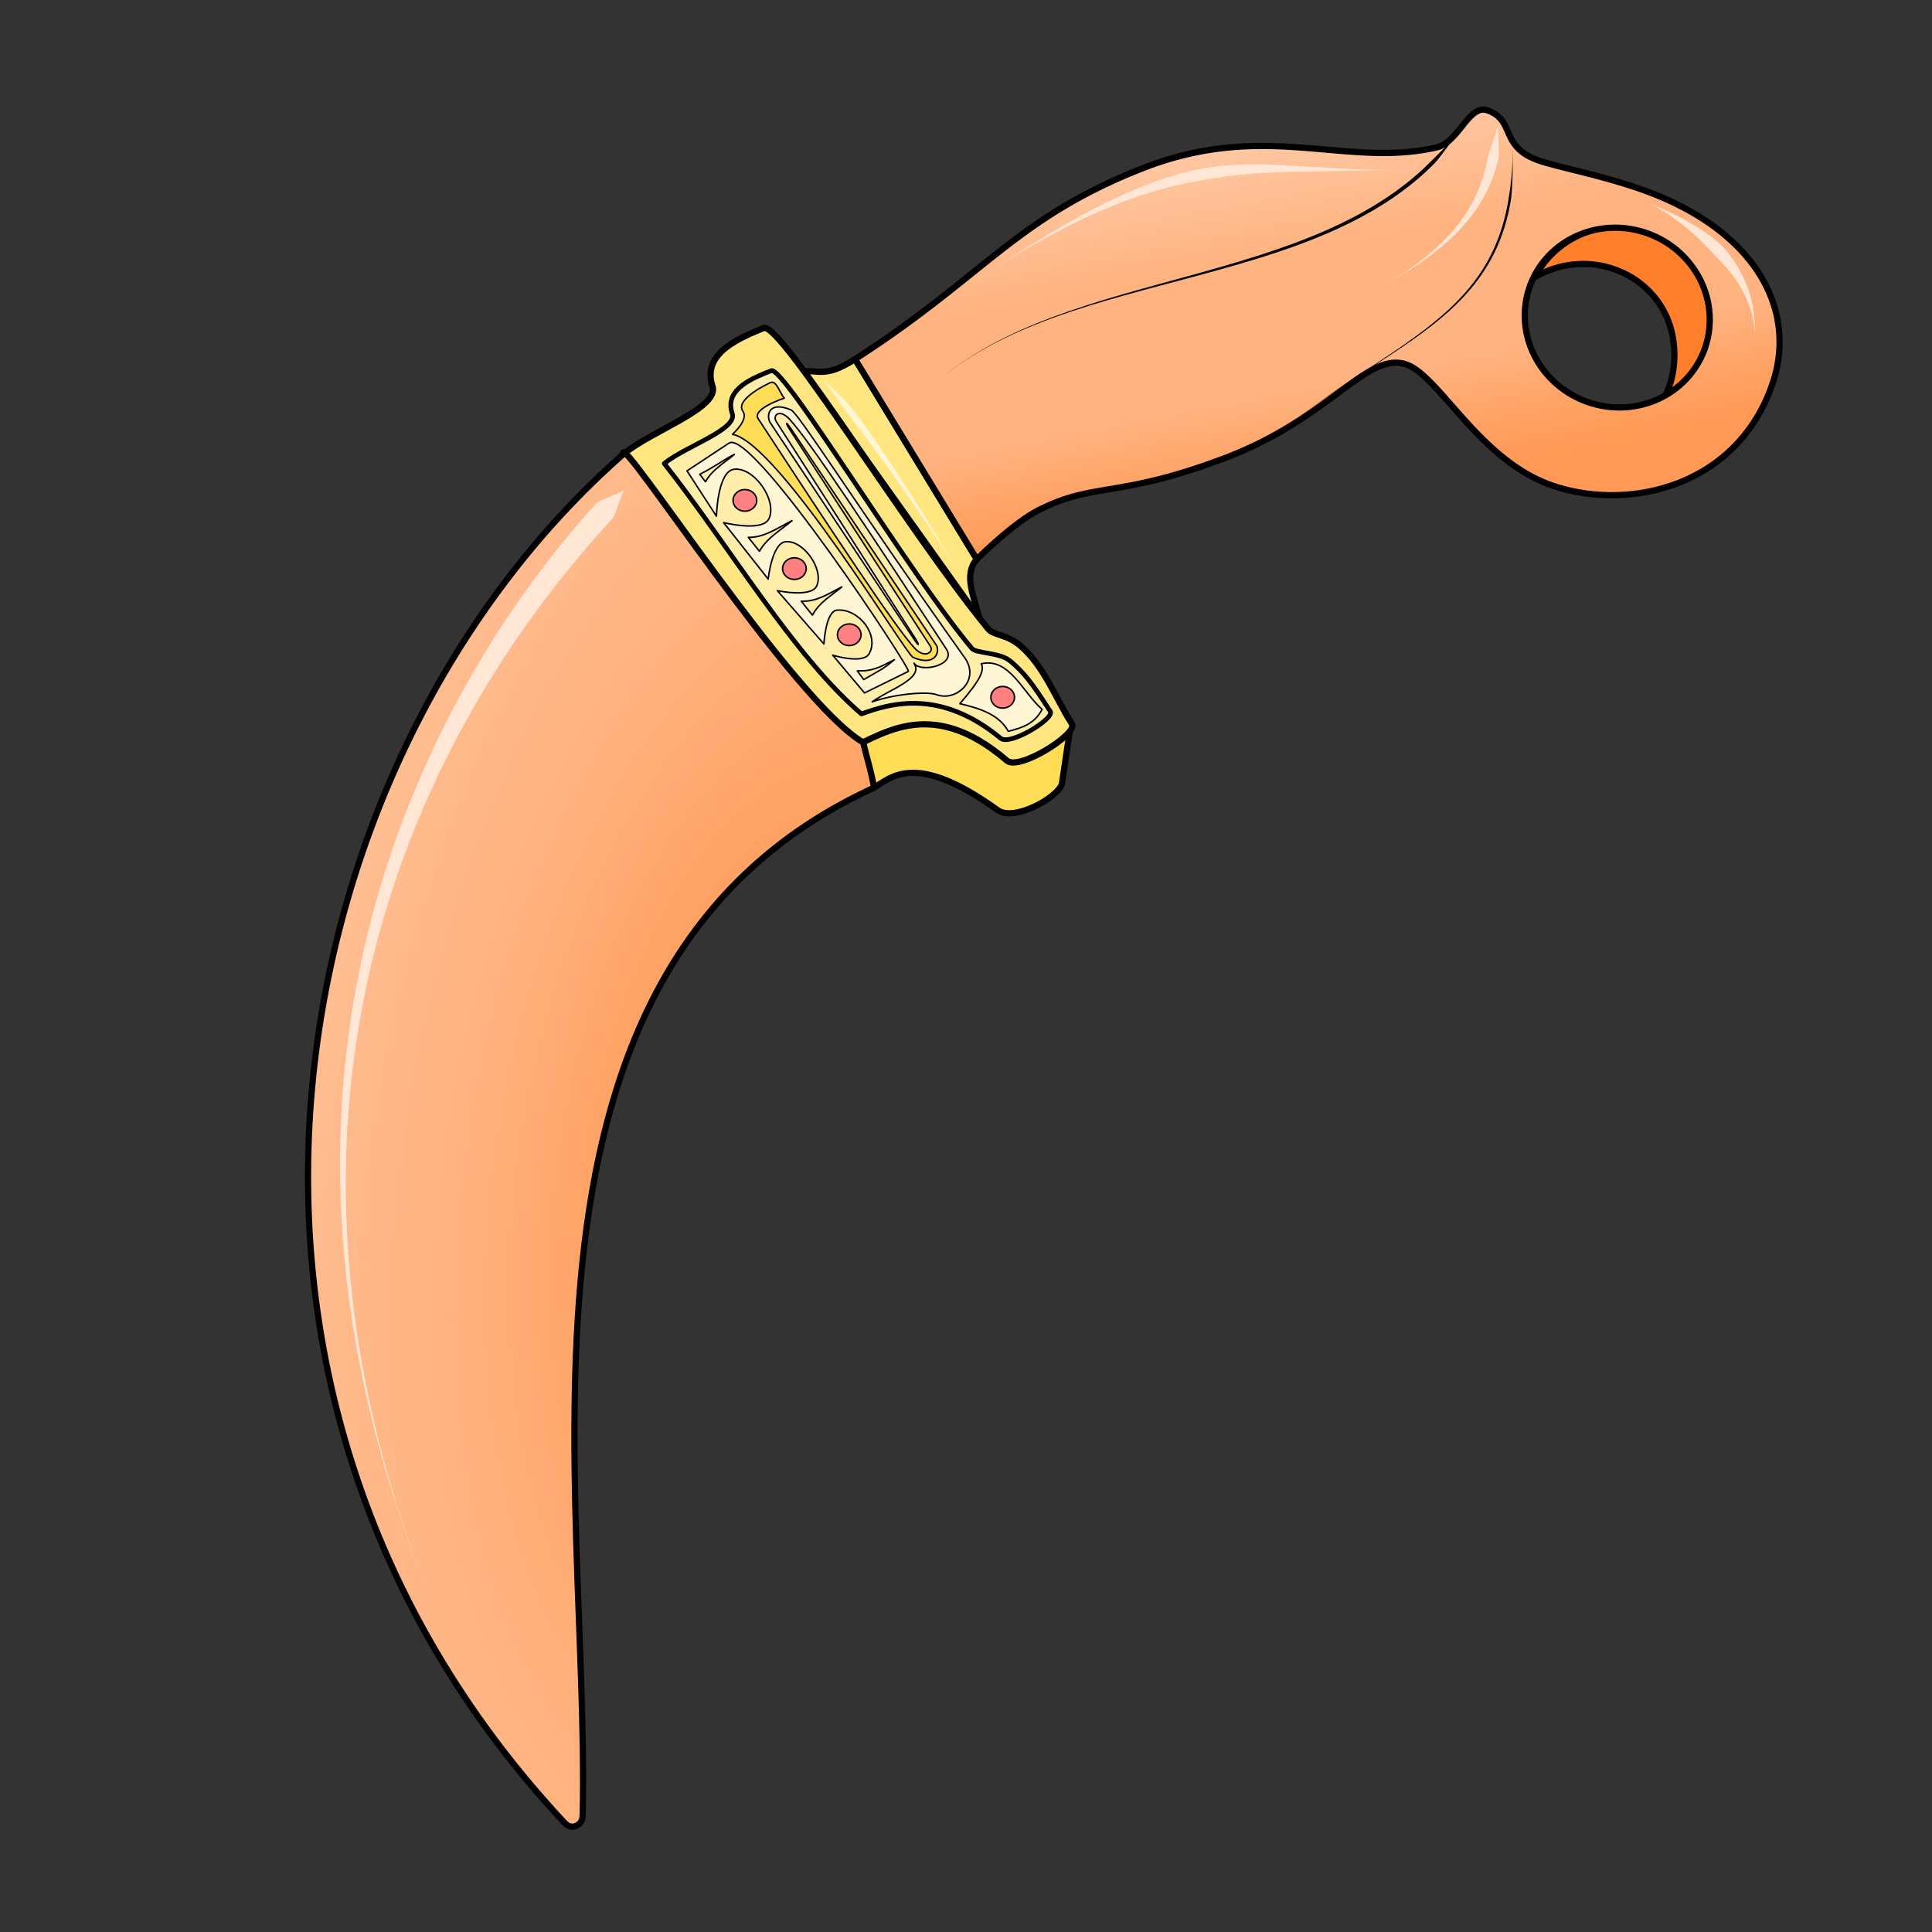 <svg cursor="default" version="1.1" viewBox="0 0 256 256" xmlns="http://www.w3.org/2000/svg">
 <rect x="0" y="0" width="256" height="256" fill="#333333" stroke="none"/>
 <defs>
  <linearGradient id="linearGradient950" x1="83.39" x2="106.98" y1="74.983" y2="34.712" gradientTransform="matrix(-1.037 -.368 -.368 1.037 299.47 16.341)" gradientUnits="userSpaceOnUse">
   <stop stop-color="#f95" offset="0"/>
   <stop stop-color="#ffb380" offset=".28"/>
   <stop stop-color="#ffb380" offset=".619"/>
   <stop stop-color="#fca" offset="1"/>
  </linearGradient>
  <radialGradient id="radialGradient980" cx="129.5" cy="179.55" r="25.009" gradientTransform="matrix(-1.394 -.196 -.448 3.18 359.16 -385.61)" gradientUnits="userSpaceOnUse">
   <stop stop-color="#faa" offset="0"/>
   <stop stop-color="#faa" offset=".642"/>
   <stop stop-color="#ff8080" offset="1"/>
  </radialGradient>
  <radialGradient id="radialGradient1006" cx="87.774" cy="165.57" r="34.652" gradientTransform="matrix(-2.707 -.428 .822 -5.198 207.9 1054.2)" gradientUnits="userSpaceOnUse">
   <stop stop-color="#f95" offset="0"/>
   <stop stop-color="#f95" offset=".138"/>
   <stop stop-color="#ffb380" offset=".49"/>
   <stop stop-color="#fca" offset="1"/>
  </radialGradient>
 </defs>
 <g stroke="#000" stroke-linecap="round" stroke-linejoin="round" stroke-width=".825">
  <path d="m211.27 30.431c6.566-1.749 13.256 1.961 14.943 8.289 1.361 5.129 0.139 10.386-5.582 13.775 1.355-2.597 1.548-6.013 0.811-8.799-1.687-6.327-8.376-10.038-14.943-8.289-1.089 0.295-2.135 0.733-3.106 1.301 1.593-3.074 4.463-5.361 7.877-6.277z" fill="#ff7f2a"/>
  <path d="m129.8 81.988c-0.694-2.799-2.206-5.843-0.369-7.885l-16.132-26.517c-3.904 2.503-4.851 1.418-6.856 1.618 0.734 6.556 12.665 26.467 23.356 32.784z" fill="#ffe680"/>
  <path d="m124.61 81.685c-9.101 4.337-20.469 8.213-19.437 19.628-30.898 23.358-36.953 69.398-32.219 131.25-27.743-33.515-26.869-83.468-16.645-115.11 12.595-38.98 47.035-56.805 49.934-63.653z" fill="url(#radialGradient980)"/>
  <path d="m129.8 81.988c-1.911-0.799-3.701-1.342-4.516 0.159-9.807-9.265-15.967-22.041-19.042-28.349 0.302-1.037 0.227-2.868 0.201-4.594z" fill="#fd5"/>
  <path d="m197.12 14.632c3.767 1.375 1.496 4.809 6.821 6.657 2.513 0.871 8.946 2.068 14.423 4.12 14.474 5.423 19.74 15.775 16.531 25.334-4.62 13.763-19.055 17.071-29.213 13.587-9.808-3.364-15.108-14.881-19.574-16.116-5.13-1.418-10.019 7.228-23.654 12.424-14.285 5.444-17.461 3.193-24.851 6.967-3.443 1.758-8.17 6.499-8.17 6.499l-16.132-26.517c17.153-11.022 21.22-18.637 38.008-25.254 16.346-6.443 26.957-0.036 39.032-2.795 2.977-0.68 4.304-5.81 6.78-4.906zm21.139 16.274a12.305 11.858 19.525 0 0-15.561 7.062 12.305 11.858 19.525 0 0 7.636 15.288 12.305 11.858 19.525 0 0 15.559-7.063 12.305 11.858 19.525 0 0-7.634-15.288z" fill="url(#linearGradient950)"/>
 </g>
 <g>
  <path d="m72.957 232.56c-0.098-0.597-0.132-2.41-0.226-2.995-2.165-13.473-4.467-30.048-5.417-45.8-0.959-15.899-0.406-28.487 1.561-38.915 1.687-8.943 4.28-15.58 6.986-21.216 3.564-7.423 7.12-13.27 9.28-17.447-2.16 4.177-5.75 9.998-9.373 17.402-2.75 5.62-5.403 12.255-7.15 21.212-2.037 10.446-2.651 23.064-1.74 38.99 0.902 15.768 3.179 32.385 5.344 45.856 0.094 0.585 0.637 2.317 0.736 2.914z"/>
  <path d="m200.43 18.726c0.04 0.936 0.035 2.403-0.085 3.988-0.124 1.625-0.317 2.77-0.439 3.552-0.269 1.718-0.742 3.801-1.651 5.984-1.354 3.251-3.417 6.132-6.521 8.967-2.825 2.58-6.226 4.863-9.661 7.132-5.268 3.48-7.96 5.282-11.346 7.952 3.317-2.615 6.167-4.5 11.389-7.887 3.45-2.237 6.885-4.493 9.747-7.054 3.15-2.819 5.27-5.708 6.667-8.994 0.937-2.204 1.426-4.314 1.698-6.049 0.213-1.359 0.275-5.905 0.202-7.591z"/>
  <path d="m192.84 18.035c-0.543 0.727-2.48 2.582-3.095 3.208-2.581 2.631-6.259 5.562-11.975 8.329-5.561 2.692-11.691 4.609-18.883 6.611-7.04 1.96-13.274 3.546-19.332 5.805-8.053 3.004-12.819 6.195-16.177 9.318 3.353-3.119 8.158-6.282 16.216-9.213 6.066-2.207 12.31-3.739 19.367-5.64 7.205-1.941 13.386-3.816 19.001-6.481 5.781-2.745 9.533-5.692 12.155-8.365 0.624-0.636 2.18-2.845 2.723-3.571z"/>
 </g>
 <g>
  <path d="m198.51 16.474c-0.089 0.864 0.229 3.648 0.028 4.581-0.044 0.202-0.098 0.431-0.164 0.68-0.349 1.322-1.031 3.285-2.381 5.409-1.162 1.828-2.713 3.622-4.795 5.397-2.734 2.331-5.752 4.094-8.14 5.403 2.364-1.296 5.351-3.236 7.88-5.689 1.939-1.882 3.293-3.749 4.245-5.579 1.101-2.114 1.576-4.022 1.855-5.268 0.053-0.235 0.1-0.457 0.141-0.646 0.191-0.884 1.242-3.424 1.331-4.288z" fill="#ffe6d5"/>
  <path d="m108.94 50.22c0.325 0.319 1.086 0.956 1.93 1.775 0.859 0.834 1.737 1.775 2.176 2.34 0.188 0.242 0.4 0.52 0.634 0.833 1.276 1.706 2.958 4.114 5.001 7.225 1.937 2.95 3.777 5.889 5.295 8.362 1.474 2.402 2.463 4.068 2.997 4.928-0.496-0.799-1.607-2.505-3.161-4.823-1.606-2.396-3.578-5.284-5.608-8.142-2.207-3.107-3.848-5.287-5.2-7.037-0.238-0.308-0.449-0.579-0.636-0.82-0.416-0.536-1.15-1.636-1.823-2.587-0.698-0.986-1.261-1.719-1.603-2.055z" fill="#fff6d5"/>
  <path d="m105.12 60.102c-4.932 3.616-12.112 9.768-18.962 17.548-6.962 7.907-11.082 14.556-13.859 18.986-2.986 4.764-7.041 11.78-10.567 21.083-4.418 11.655-7.072 24.419-7.882 38.52-0.787 13.717 0.341 26.251 1.429 34.268-1.093-8.044-2.595-20.466-2.305-34.302 0.296-14.184 2.409-27.237 6.478-39.301 3.245-9.62 7.207-17 10.268-21.884 2.748-4.384 7.847-11.131 15.335-18.418 7.71-7.503 14.921-12.728 20.064-16.499z" fill="#ffd5d5"/>
  <path d="m218.42 26.87c1.231 0.573 2.986 1.237 5.213 2.481 2.151 1.202 3.777 2.448 4.664 3.371 0.176 0.183 0.378 0.41 0.594 0.673 1.036 1.262 2.165 3.07 2.872 5.259 0.798 2.473 0.778 4.495 0.744 5.965 0.034-1.443-0.299-3.519-1.397-5.698-0.99-1.963-2.29-3.434-3.343-4.53-0.193-0.201-0.388-0.399-0.582-0.601-0.931-0.969-1.982-2.19-3.983-3.8-1.827-1.47-3.684-2.608-4.782-3.12z" fill="#ffe6d5"/>
 </g>
 <g stroke="#000" stroke-linecap="round" stroke-linejoin="round" stroke-width=".825">
  <path d="m111.92 96.299 3.902 8.068c2.272-1.334 5.45-4.888 16.387 2.987 2.097 1.51 7.716-1.511 8.485-3.411l1.141-7.645c-10.018-0.339-26.226-11.413-29.915 6.3e-4z" fill="#fd5"/>
  <path d="m82.596 60.177c3.795-3.166 12.967-6.175 11.781-9.101-1.381-4.381 3.885-6.395 6.819-7.614 2.171-0.902 19.343 27.214 29.742 39.874 0.714 0.869 2.437 0.684 4.239 2.21 3.196 2.705 4.759 7.134 6.864 10.384 0.827 1.277-6.996 6.247-8.615 4.861-10.481-8.978-16.957-3.016-21.975-1.096z" fill="#ffe680"/>
  <path d="m74.838 241.57c-53.972-57.713-37.946-141.29 7.758-181.39-0.84-3.644 22.638 32.953 31.777 38.189 0.565 2.384 1.023 3.617 1.445 6.002-51.845 23.762-37.663 92.568-38.608 136.01-0.008 0.35 0.003 1.211-0.921 1.576-0.568 0.224-1.106-0.017-1.45-0.384z" fill="url(#radialGradient1006)"/>
 </g>
 <path d="m82.807 64.818c-0.547 0.562-3.279 1.317-3.84 1.931-3.36 3.674-8.853 10.215-14.415 19.249-5.679 9.226-11.445 21.07-15.216 35.281-4.1 15.45-5.329 31.745-3.35 48.688 1.975 16.901 6.795 31.471 11.298 42.503-4.498-11.021-9.144-25.692-10.815-42.555-1.676-16.916-0.073-33.07 4.349-48.223 4.068-13.939 10.058-25.444 15.849-34.356 5.66-8.71 11.201-15.036 14.465-18.607 0.549-0.6 1.127-3.35 1.674-3.912z" fill="#ffe6d5"/>
 <path d="m131.24 35.902c4.929-3.209 10.842-7.025 17.137-9.913 5.112-2.345 8.917-3.322 11.129-3.704 0.498-0.086 1.082-0.171 1.74-0.245 3.423-0.388 6.746-0.306 11.504-0.007 5.526 0.347 9.098 0.58 13.071 0.416-3.027 0.125-8.351 0.224-13.088 0.29-4.862 0.067-7.899 0.27-11.289 0.791-0.635 0.098-1.193 0.193-1.676 0.276-2.148 0.37-5.854 0.978-11.063 2.965-6.225 2.374-12.69 6.024-17.465 9.132z" fill="#ffe6d5"/>
 <g stroke="#000" stroke-linecap="round" stroke-linejoin="round">
  <path d="m88.013 61.411c2.895-2.329 9.894-4.543 8.989-6.697-1.054-3.224 2.964-4.705 5.203-5.602 1.656-0.663 18.661 27.512 26.595 36.827 0.545 0.64 3.652 0.504 5.028 1.626 2.439 1.99 3.736 4.3 5.343 6.691 0.631 0.94-5.338 4.597-6.573 3.576-7.997-6.606-14.626-4.645-18.454-3.232-8.936-7.64-17.42-22.126-26.13-33.189z" fill="#fea" stroke-width=".618"/>
  <g stroke-width=".2">
   <path d="m91.033 62.392 3.902 6.012s0.125-5.935 2.32-6.223c2.65-0.347 5.762 4.113 4.641 6.539-0.844 1.826-6.012 0.527-6.012 0.527l5.906 7.488s0.503-4.798 2.32-4.957c2.376-0.208 5.083 3.675 4.113 5.853-0.713 1.601-5.221 0.633-5.221 0.633l6.17 7.066s0.221-4.343 1.74-4.482c2.829-0.259 5.63 3.253 4.271 5.748-0.808 1.485-4.851 0.211-4.851 0.211l4.219 5.01 5.801-2.848c0.731 0.167-20.569-32.14-23.73-30.269z" fill="#fff6d5"/>
   <g fill="#fea">
    <path d="m99.154 71.198 1.476 1.846c1.002-1.792 2.814-2.776 4.324-4.061-1.903 0.979-3.765 2.292-5.801 2.215z"/>
    <path d="m106.17 79.662 1.476 1.846c1.002-1.792 2.392-2.459 3.902-3.744-1.903 0.979-3.343 1.976-5.379 1.898z"/>
    <path d="m92.728 62.846 0.747 0.989c0.887-1.6 2.491-2.478 3.827-3.625-1.685 0.874-2.492 1.575-4.574 2.636z"/>
    <path d="m113.6 88.89 0.844 1.16c2.163-1.265 2.55-1.352 4.061-2.637-1.903 0.979-2.869 1.554-4.904 1.476z"/>
   </g>
   <g fill="#ff8080">
    <ellipse cx="98.7" cy="66.304" rx="1.566" ry="1.436"/>
    <ellipse cx="105.26" cy="75.346" rx="1.566" ry="1.436"/>
    <ellipse cx="112.53" cy="84.109" rx="1.566" ry="1.436"/>
   </g>
   <g>
    <path d="m102 50.737s-4.674 2.139-3.573 3.74c0.357 0.52 0.348 1.425-1.367 3.071 6.144 1.182 22.941 29.132 23.919 29.555 3.02 1.305 3.623-0.822 3.067-1.648l-19.288-28.711c-0.638-0.95-0.742-0.798-0.052 0.266l18.56 28.604c0.528 0.813-0.747 1.708-2.08 0.266-2.633-2.848-11.2-15.835-20.723-30.395-0.864-1.321 3.462-2.729 3.462-2.729-0.639-0.686-1.026-2.504-1.924-2.019z" fill="#fd5"/>
    <g>
     <path d="m124.12 92.053c2.581 0.953 5.813-1.941 3.712-4.893-14.6-20.521-22.006-32.414-23.022-32.844-3.062-1.296-3.29 0.879-2.739 1.708l19.09 28.737c0.633 0.953 0.736 0.803 0.053-0.264l-18.351-28.631c-0.522-0.815 0.385-1.768 1.737-0.337 2.669 2.826 11.265 15.947 20.795 30.474 1.394 2.125-3.434 3.214-4.289 1.87 1.385 2.043-3.266 3.461-5.535 5.125 2.755-0.988 7.204-1.443 8.551-0.945z" fill="#fff6d5"/>
     <path d="m127.19 93.241c2.802-3.246 3.257-4.446 2.835-5.291 3.714-0.845 5.465 3.763 8.054 6.041-0.996 1.96-2.721 2.463-4.475 2.909-1.287-2.369-4.148-3.111-6.415-3.658z" fill="#fff6d5"/>
     <ellipse cx="132.86" cy="92.395" rx="1.566" ry="1.436" fill="#ff8080"/>
    </g>
   </g>
  </g>
 </g>
</svg>
